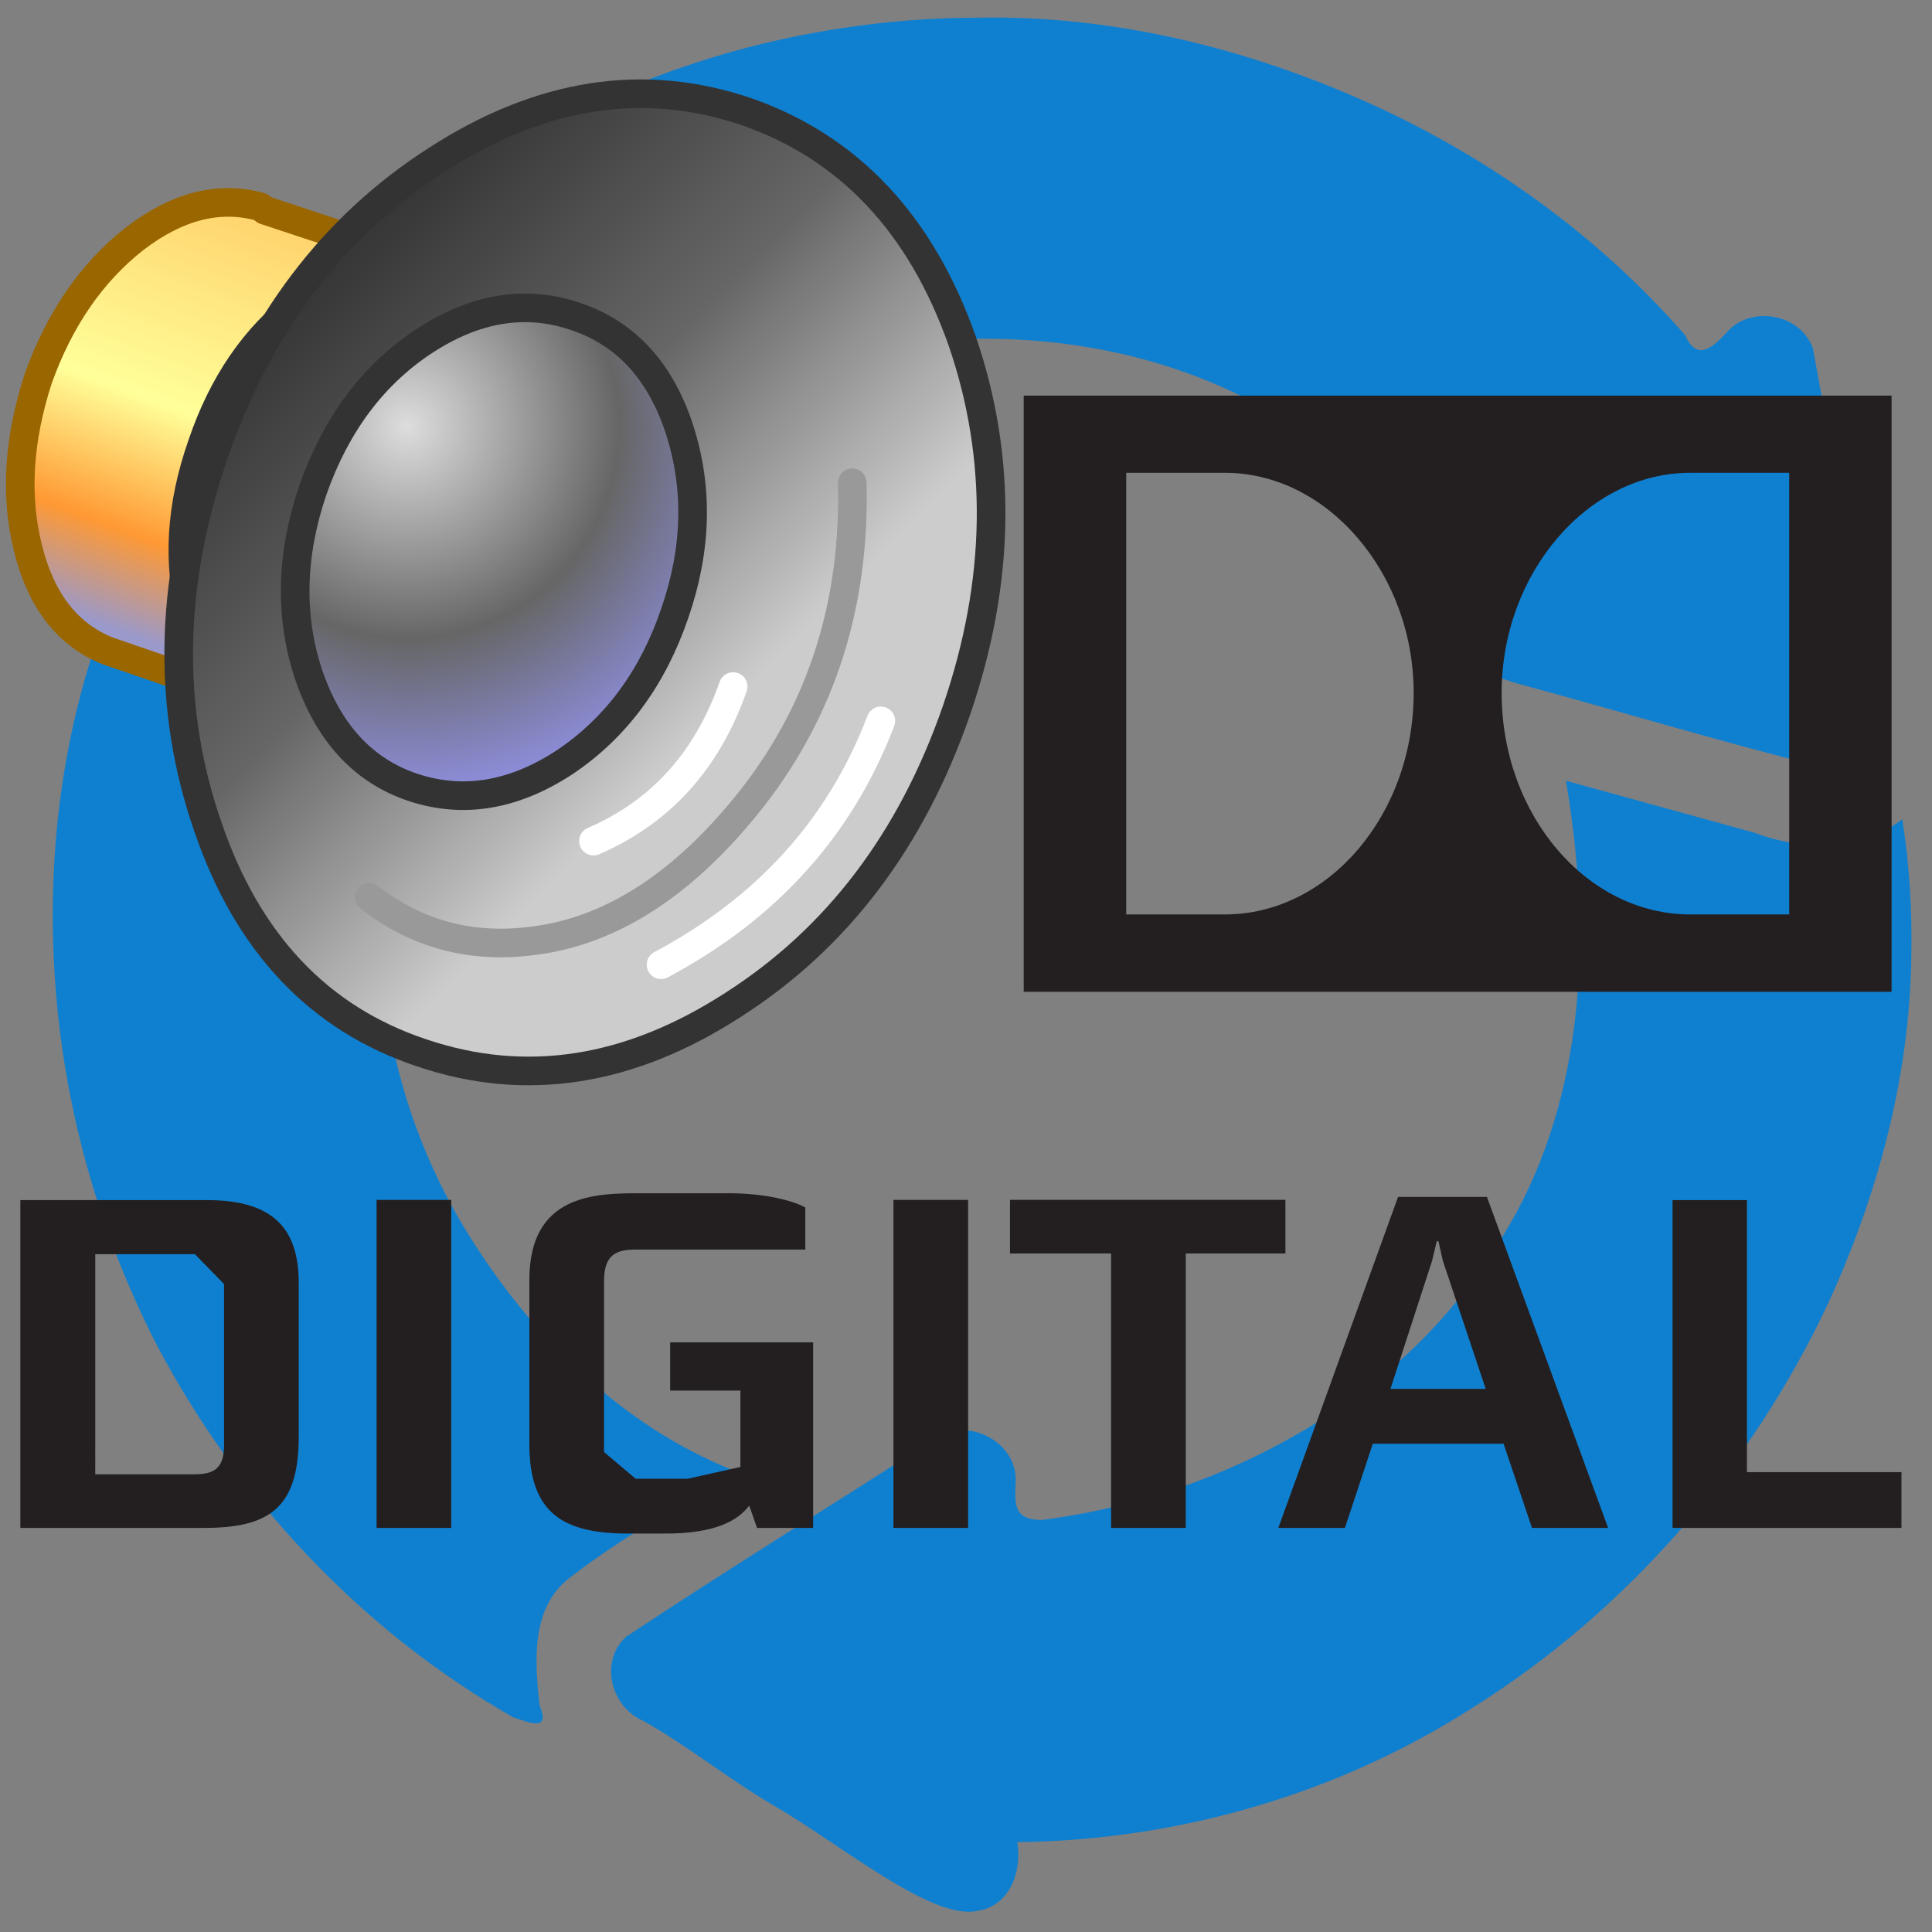 <?xml version="1.0" encoding="UTF-8" standalone="no"?>
<!-- Created with Inkscape (http://www.inkscape.org/) -->

<svg
   width="256mm"
   height="256mm"
   viewBox="0 0 256 256"
   version="1.1"
   id="svg1"
   inkscape:version="1.3.2 (091e20ef0f, 2023-11-25)"
   sodipodi:docname="inode-vnd.kde.service.daap.svg"
   xml:space="preserve"
   xmlns:inkscape="http://www.inkscape.org/namespaces/inkscape"
   xmlns:sodipodi="http://sodipodi.sourceforge.net/DTD/sodipodi-0.dtd"
   xmlns="http://www.w3.org/2000/svg"
   xmlns:svg="http://www.w3.org/2000/svg"
   xmlns:rdf="http://www.w3.org/1999/02/22-rdf-syntax-ns#"
   xmlns:cc="http://creativecommons.org/ns#"
   xmlns:dc="http://purl.org/dc/elements/1.1/"><rect x="0" y="0" width="256" height="256" fill="#808080" stroke="none"/><defs
     id="defs1"><linearGradient
       gradientTransform="matrix(0.004,-0.012,-0.008,-0.003,35.731,29.05)"
       gradientUnits="userSpaceOnUse"
       id="gradient4"
       spreadMethod="pad"
       x1="-819.2"
       x2="819.2"><stop
         offset="0.0"
         stop-color="#9999cc"
         id="stop127" /><stop
         offset="0.204"
         stop-color="#ff9933"
         id="stop129" /><stop
         offset="0.482"
         stop-color="#ffff99"
         id="stop131" /><stop
         offset="1.0"
         stop-color="#ffcc66"
         id="stop133" /></linearGradient><linearGradient
       gradientTransform="matrix(0.016,0.016,0.018,-0.018,51.131,36.15)"
       gradientUnits="userSpaceOnUse"
       id="gradient5"
       spreadMethod="pad"
       x1="-819.2"
       x2="819.2"><stop
         offset="0.0"
         stop-color="#333333"
         id="stop136" /><stop
         offset="0.369"
         stop-color="#666666"
         id="stop138" /><stop
         offset="0.722"
         stop-color="#cccccc"
         id="stop140" /><stop
         offset="1.0"
         stop-color="#cccccc"
         id="stop142" /></linearGradient><radialGradient
       cx="0"
       cy="0"
       gradientTransform="matrix(0.022,0,0,0.022,43.381,29.3)"
       gradientUnits="userSpaceOnUse"
       id="gradient6"
       r="819.2"
       spreadMethod="pad"><stop
         offset="0.0"
         stop-color="#dddddd"
         id="stop145" /><stop
         offset="0.514"
         stop-color="#666666"
         id="stop147" /><stop
         offset="1.0"
         stop-color="#9999ff"
         id="stop149" /></radialGradient></defs><sodipodi:namedview
     id="base"
     pagecolor="#ffffff"
     bordercolor="#000000"
     borderopacity="0.3"
     inkscape:pageopacity="0.0"
     inkscape:pageshadow="2"
     inkscape:zoom="0.98994949"
     inkscape:cx="505.07627"
     inkscape:cy="476.792"
     inkscape:document-units="mm"
     inkscape:showpageshadow="2"
     inkscape:pagecheckerboard="0"
     inkscape:deskcolor="#d1d1d1"
     inkscape:current-layer="svg1" /><g
     id="g2"
     transform="matrix(3.105,0,0,3.105,-211.144,2.28)"
     style="fill:#0f80d0;fill-opacity:1"><path
       id="path4154"
       d="m 109.676,0.021 c -3.08,0.005 -6.143,0.392 -9.136,1.111 -3.709,0.895 -7.258,2.392 -10.627,4.171 2.444,0.674 4.001,3.285 3.826,5.765 0.062,2.683 0.124,5.366 0.186,8.049 3.529,-2.977 8.073,-4.466 12.575,-5.176 4.82,-0.603 9.835,0.009 14.239,2.113 3.716,1.695 6.845,4.425 9.557,7.435 -1.056,0.628 -1.905,1.906 -1.29,3.121 0.583,1.416 2.359,1.292 3.589,1.781 4.375,1.183 8.722,2.497 13.114,3.598 1.554,0.102 2.695,-1.595 2.178,-3.021 -0.855,-4.948 -1.603,-9.922 -2.524,-14.854 -0.555,-1.489 -2.684,-1.84 -3.699,-0.637 -0.634,0.683 -1.255,1.189 -1.751,0.094 C 136.254,9.369 131.626,6.032 126.559,3.726 121.269,1.329 115.506,-0.102 109.676,0.021 Z"
       style="fill:#0f80d0;fill-opacity:1" /><path
       id="path4162"
       d="m 134.827,32.582 c 1.044,6.144 0.907,12.782 -2.093,18.392 -1.631,2.998 -3.862,5.662 -6.623,7.683 -3.965,2.966 -8.746,4.844 -13.649,5.473 -1.148,-0.008 -1.163,-0.576 -1.121,-1.536 0.16,-1.747 -2.011,-2.915 -3.432,-1.938 -4.382,2.825 -8.839,5.574 -13.175,8.446 -1.174,1.043 -0.674,3.014 0.732,3.61 1.887,1.058 3.67,2.51 5.591,3.626 2.807,1.631 6.724,4.902 8.652,4.473 1.391,-0.198 1.917,-1.697 1.704,-2.932 6.86,-0.076 13.691,-2.046 19.468,-5.76 6.552,-4.114 11.83,-10.206 15.119,-17.198 2.133,-4.636 3.483,-9.654 3.566,-14.774 0.043,-1.979 -0.075,-3.968 -0.385,-5.923 -1.806,1.394 -4.274,1.347 -6.33,0.572 -2.675,-0.738 -5.35,-1.475 -8.024,-2.213 z"
       sodipodi:nodetypes="ccccccccacccccccc"
       style="fill:#0f80d0;fill-opacity:1" /><path
       id="path4156"
       d="m 87.811,8.32 c -1.71,0.48 -3.245,1.51 -4.887,2.205 -3.355,1.646 -6.764,3.203 -10.086,4.903 -0.965,0.753 -1.125,2.177 -0.28,3.078 0.731,0.754 1.756,1.132 2.613,1.723 -3.846,6.09 -5.291,13.475 -4.838,20.609 0.334,5.462 1.827,10.855 4.309,15.729 3.465,6.617 8.77,12.286 15.269,15.991 0.812,0.263 1.566,0.581 1.111,-0.537 -0.195,-1.851 -0.377,-4.106 1.255,-5.396 2.205,-1.724 4.7,-3.058 7.034,-4.605 C 94.507,60.105 90.683,56.289 87.991,51.943 85.801,48.43 84.51,44.368 84.282,40.229 83.999,35.778 85.092,31.346 86.975,27.332 88.35,28.455 90.72,27.257 90.508,25.459 90.37,20.282 90.371,15.095 90.145,9.924 89.75,8.963 88.906,8.258 87.811,8.32 Z"
       style="fill:#0f80d0;fill-opacity:1" /></g><g
     inkscape:label="Ebene 1"
     id="layer1"
     transform="matrix(0.158,0,0,0.158,-26.81,37.14)"><g
       id="g16"
       style="display:inline"
       transform="matrix(1.753,0,0,1.753,-1674.675,10.566)"><path
         style="fill:#231f20;fill-opacity:1;fill-rule:nonzero;stroke:none"
         d="m 1619.395,459.543 v 131.305 h -35.725 V 459.543 h -48.375 v -25.652 h 131.773 v 25.652"
         id="path15" /><path
         style="fill:#231f20;fill-opacity:1;fill-rule:nonzero;stroke:none"
         d="m 1479.54,590.848 h 35.724 V 433.915 H 1479.54 Z"
         id="path14" /><path
         style="fill:#231f20;fill-opacity:1;fill-rule:nonzero;stroke:none"
         d="m 1414.298,590.848 -3.748,-10.659 c -5.266,6.794 -15.461,13.353 -40.176,13.353 h -17.687 c -30.571,0 -47.321,-9.249 -47.321,-42.753 v -78.595 c 0,-40.996 31.391,-41.465 53.178,-41.465 h 42.05 c 15.93,0 29.869,3.045 36.779,6.794 v 20.147 h -80.938 c -9.488,0 -15.344,2.343 -15.344,15.11 v 81.758 l 15.11,12.767 h 24.949 l 25.183,-5.622 v -36.545 h -33.617 V 502.062 h 68.405 v 88.786 z"
         id="path13" /><path
         style="fill:#231f20;fill-opacity:1;fill-rule:nonzero;stroke:none"
         d="m 1232.275,590.848 h 35.717 V 433.915 h -35.717 z"
         id="path12" /><path
         id="path2016"
         style="fill:#231f20;fill-opacity:1;fill-rule:nonzero;stroke:none"
         d="m 1061.849,434.008 v 156.84 h 87.731 c 31.04,0 45.447,-9.253 45.447,-43.572 v -73.559 c 0,-25.652 -11.713,-39.709 -43.924,-39.709 z m 35.842,25.887 h 47.672 l 13.939,14.289 v 77.074 c 0,11.015 -4.684,13.938 -14.172,13.938 h -47.439 z" /><path
         style="fill:#231f20;fill-opacity:1;fill-rule:nonzero;stroke:none;stroke-width:117.132"
         d="M 1852.253,590.853 V 434.013 h 35.608 v 130.133 h 73.91 v 26.706"
         id="path10" /><path
         id="path2020"
         style="fill:#231f20;fill-opacity:1;fill-rule:nonzero;stroke:none;stroke-width:117.132"
         d="m 1720.948,432.491 -57.277,158.361 h 31.859 l 13.354,-40.293 h 62.549 l 13.586,40.293 h 36.43 l -57.98,-158.361 z m 18.508,21.201 h 0.818 l 2.109,9.371 20.498,61.26 h -45.565 l 19.912,-61.26 z" /></g><path
       id="path6"
       style="fill:#231f20;fill-opacity:1;fill-rule:nonzero;stroke:none;stroke-width:117.132"
       d="M 1028.199,96.709 V 596.709 h 727.844 V 96.709 Z m 85.975,64.738 h 82.812 c 86.209,0 158.244,84.686 158.244,184.482 0,102.841 -72.035,185.889 -158.244,185.889 h -82.812 z m 472.978,0 h 83.045 v 370.371 h -83.045 c -86.326,0 -158.129,-83.047 -158.129,-185.889 0,-99.796 71.803,-184.482 158.129,-184.482 z" /><g
       id="g17"
       style="display:none"><path
         style="fill:#231f20;fill-opacity:1;fill-rule:nonzero;stroke:none;stroke-width:117.132"
         d="m 2250.032,107.802 -66.765,118.069 -64.54,-118.069 h -60.44 c 11.245,20.03 90.426,165.273 90.426,165.273 v 95.931 h 64.891 c 0.117,-13.002 0,-95.462 0,-95.462 0,0 82.227,-145.595 93.823,-165.741 z"
         id="path2024" /><path
         style="fill:#231f20;fill-opacity:1;fill-rule:nonzero;stroke:none;stroke-width:117.132"
         d="m 1689.206,107.684 h -60.323 V 369.005 h 171.832 v -43.573 h -111.509 z"
         id="path5" /><path
         id="path4"
         style="fill:#231f20;fill-opacity:1;fill-rule:nonzero;stroke:none;stroke-width:117.132"
         d="m 1058.335,107.684 v 261.32 h 143.252 c 70.748,0 96.984,-28.11 96.984,-103.895 v -57.512 c 0,-71.919 -29.869,-99.914 -106.356,-99.914 z m 60.322,38.303 h 74.027 c 20.967,0 46.033,11.597 46.033,54.232 v 71.098 c 0,45.798 -25.067,57.277 -46.033,57.277 h -74.027 z" /><path
         id="path2"
         style="fill:#231f20;fill-opacity:1;fill-rule:nonzero;stroke:none;stroke-width:117.132"
         d="m 1460.8,103.233 c -39.473,0 -67.938,5.272 -89.959,19.094 -22.958,14.407 -33.732,38.653 -33.732,76.604 v 82.227 c 0,37.951 11.245,63.602 33.5,76.369 18.038,12.182 47.438,18.039 90.191,18.039 42.285,0 72.504,-5.974 89.723,-17.688 22.372,-13.704 33.967,-39.941 33.967,-76.721 v -82.227 c 0,-36.077 -11.36,-61.845 -33.967,-76.721 -18.273,-12.533 -49.312,-18.977 -89.723,-18.977 z m 0,41.113 c 46.618,0 63.133,9.723 63.133,54.936 v 78.244 c 0,46.267 -16.515,56.926 -63.133,56.926 -46.501,0 -63.135,-10.659 -63.135,-56.926 v -78.244 c 0,-45.213 16.634,-54.936 63.135,-54.936 z" /><path
         id="path2032"
         style="fill:#231f20;fill-opacity:1;fill-rule:nonzero;stroke:none;stroke-width:117.132"
         d="m 1833.747,107.684 v 261.32 h 126.854 c 39.005,0 55.167,-7.612 62.547,-12.648 13.002,-8.316 29.752,-26.942 29.752,-56.811 0,-35.022 -12.532,-70.162 -72.152,-68.873 47.438,-4.217 57.629,-26.939 57.629,-59.502 0,-28.814 -12.3,-43.457 -26.004,-51.656 -11.479,-7.028 -25.066,-11.83 -53.295,-11.83 z m 60.557,37.482 h 59.268 c 20.146,0 32.68,15.579 32.68,36.896 0,32.797 -16.163,33.499 -62.547,35.256 v 30.221 c 41.347,0 74.494,-2.576 74.494,39.24 0,21.084 -13.588,44.158 -49.547,44.158 h -54.348 z" /></g></g><g
     id="g3"
     transform="matrix(3.034,0,0,3.034,-77.705,-32.363)"><path
       inkscape:connector-curvature="0"
       style="fill:url(#gradient4);fill-rule:evenodd;stroke:none"
       id="path64"
       d="m 27.281,27.2 q -1.3,4 -0.45,7.4 0.85,3.45 3.5,4.5 l 6.85,2.35 6.65,-19.4 -6.65,-2.2 -0.2,-0.15 q -2.7,-0.75 -5.5,1.4 -2.8,2.2 -4.2,6.1" /><path
       style="fill:none;stroke:#996600;stroke-width:1.25;stroke-linecap:round;stroke-linejoin:round"
       inkscape:connector-curvature="0"
       id="path66"
       d="m 27.281,27.2 q 1.4,-3.9 4.2,-6.1 2.8,-2.15 5.5,-1.4 l 0.2,0.15 6.65,2.2 -6.65,19.4 -6.85,-2.35 q -2.65,-1.05 -3.5,-4.5 -0.85,-3.4 0.45,-7.4 z" /><path
       style="fill:#666666;fill-rule:evenodd;stroke:none"
       inkscape:connector-curvature="0"
       id="path68"
       d="m 38.681,23.9 q -2.9,2.2 -4.25,6.2 -1.4,4 -0.45,7.5 0.95,3.55 3.65,4.45 2.7,0.9 5.6,-1.25 2.9,-2.2 4.25,-6.2 1.4,-4.05 0.45,-7.5 -0.95,-3.55 -3.65,-4.45 -2.65,-0.9 -5.6,1.25" /><path
       style="fill:none;stroke:#333333;stroke-width:1.25;stroke-linecap:round;stroke-linejoin:round"
       inkscape:connector-curvature="0"
       id="path70"
       d="m 38.681,23.9 q 2.95,-2.15 5.6,-1.25 2.7,0.9 3.65,4.45 0.95,3.45 -0.45,7.5 -1.35,4 -4.25,6.2 -2.9,2.15 -5.6,1.25 -2.7,-0.9 -3.65,-4.45 -0.95,-3.5 0.45,-7.5 1.35,-4 4.25,-6.2 z" /><path
       inkscape:connector-curvature="0"
       style="fill:url(#gradient5);fill-rule:evenodd;stroke:none"
       id="path72"
       d="m 34.931,30.55 q -2.9,8.55 -0.25,16.2 2.6,7.65 9.35,9.9 6.8,2.3 13.6,-2.1 6.8,-4.35 9.75,-12.85 2.9,-8.45 0.25,-16.15 -2.7,-7.65 -9.4,-10 -6.75,-2.3 -13.55,2.1 -6.8,4.35 -9.75,12.9" /><path
       style="fill:none;stroke:#333333;stroke-width:1.25;stroke-linecap:round;stroke-linejoin:round"
       inkscape:connector-curvature="0"
       id="path74"
       d="m 34.931,30.55 q 2.95,-8.55 9.75,-12.9 6.8,-4.4 13.55,-2.1 6.7,2.35 9.4,10 2.65,7.7 -0.25,16.15 -2.95,8.5 -9.75,12.85 -6.8,4.4 -13.6,2.1 -6.75,-2.25 -9.35,-9.9 -2.65,-7.65 0.25,-16.2 z" /><path
       inkscape:connector-curvature="0"
       style="fill:url(#gradient6);fill-rule:evenodd;stroke:none"
       id="path76"
       d="m 39.281,32.05 q -1.45,4.25 -0.2,8.05 1.3,3.85 4.55,4.95 3.3,1.1 6.65,-1.1 3.35,-2.25 4.8,-6.5 1.45,-4.2 0.2,-8.05 -1.25,-3.8 -4.5,-4.9 -3.3,-1.15 -6.7,1.1 -3.3,2.2 -4.8,6.45" /><path
       style="fill:none;stroke:#333333;stroke-width:1.25;stroke-linecap:round;stroke-linejoin:round"
       inkscape:connector-curvature="0"
       id="path78"
       d="m 39.281,32.05 q 1.5,-4.25 4.8,-6.45 3.4,-2.25 6.7,-1.1 3.25,1.1 4.5,4.9 1.25,3.85 -0.2,8.05 -1.45,4.25 -4.8,6.5 -3.35,2.2 -6.65,1.1 -3.25,-1.1 -4.55,-4.95 -1.25,-3.8 0.2,-8.05 z" /><path
       style="fill:none;stroke:#999999;stroke-width:1.25;stroke-linecap:round;stroke-linejoin:round"
       inkscape:connector-curvature="0"
       id="path80"
       d="m 41.731,49.85 q 3.15,2.45 7.2,1.9 5.15,-0.65 9.55,-6.25 4.55,-5.85 4.35,-13.75" /><path
       style="fill:none;stroke:#ffffff;stroke-width:1.25;stroke-linecap:round;stroke-linejoin:round"
       inkscape:connector-curvature="0"
       id="path82"
       d="m 51.531,47.4 q 4.4,-1.9 6.1,-6.75" /><path
       style="fill:none;stroke:#ffffff;stroke-width:1.25;stroke-linecap:round;stroke-linejoin:round"
       inkscape:connector-curvature="0"
       id="path84"
       d="m 54.481,52.8 q 6.95,-3.7 9.6,-10.65" /></g></svg>
